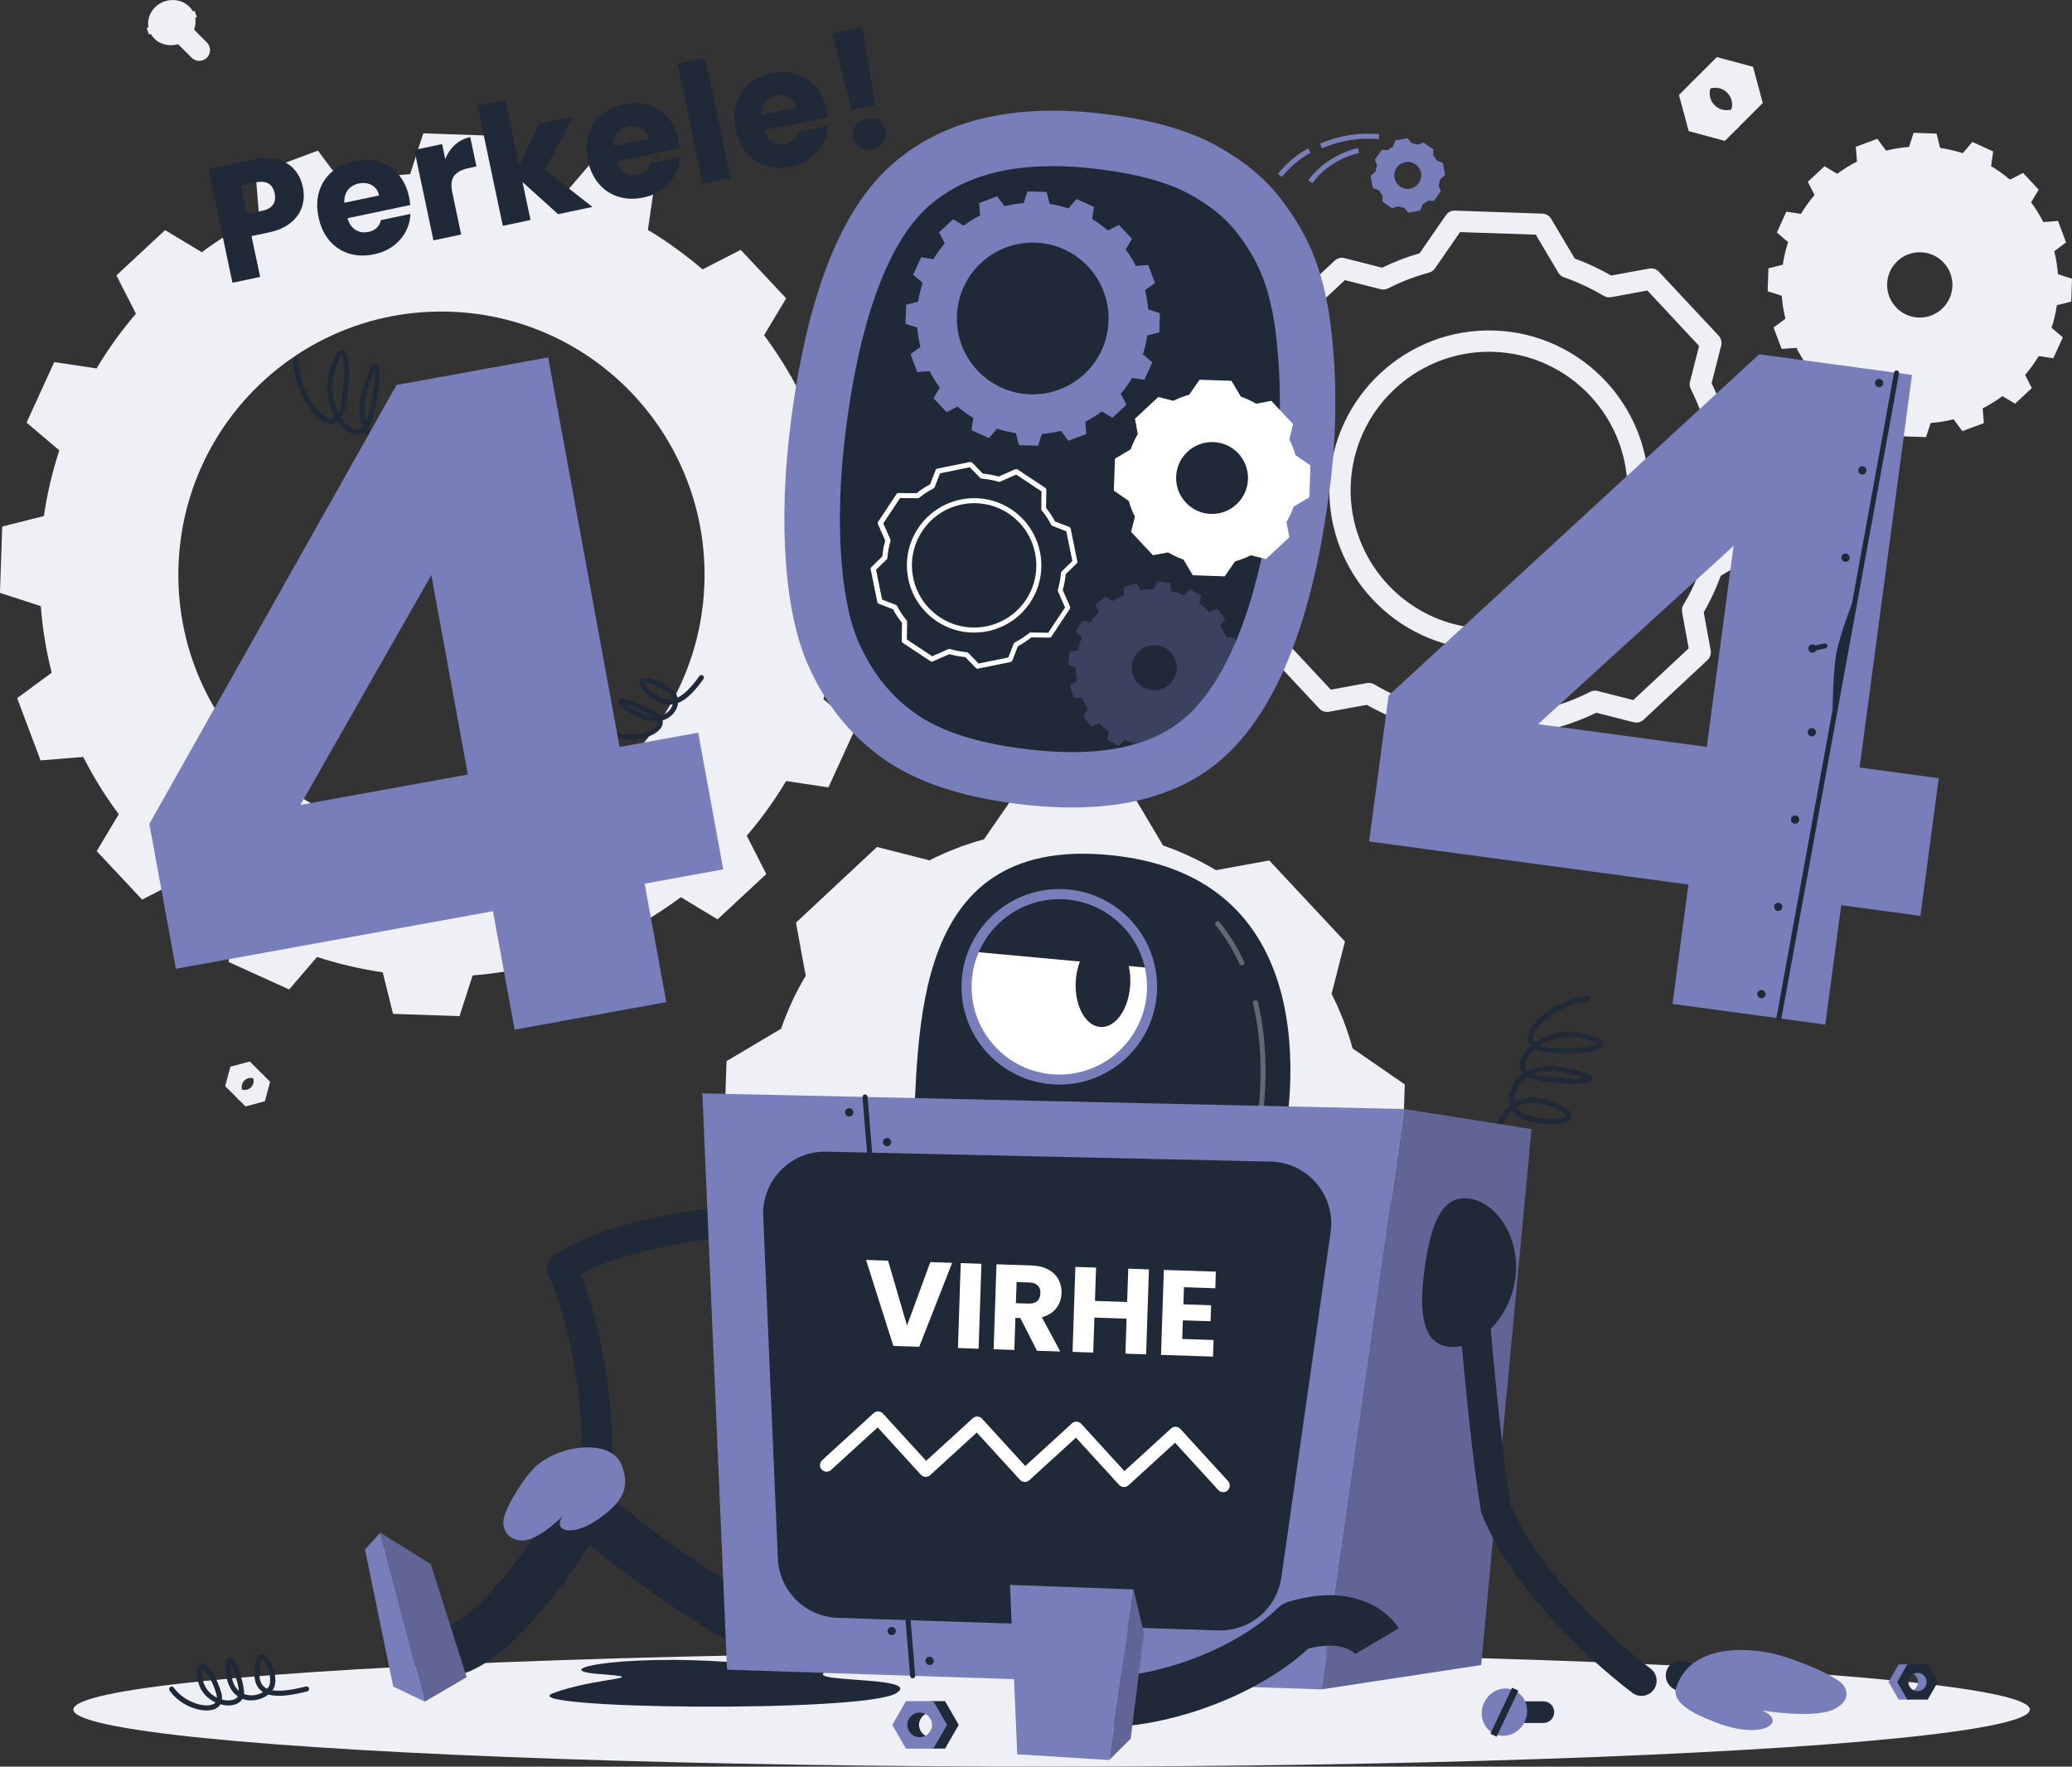 <?xml version="1.0" encoding="UTF-8"?><svg xmlns="http://www.w3.org/2000/svg" viewBox="0 0 410.67 350.15"><rect x="0" y="0" width="410.67" height="350.15" fill="#333333" stroke="none"/><defs><style>.cls-1,.cls-2{fill:#fff;}.cls-2,.cls-3{opacity:.3;}.cls-4{opacity:.2;}.cls-5{fill:#efeff6;}.cls-6{fill:#1f2937;}.cls-7,.cls-3{fill:#787eba;}</style></defs><g id="Background_Complete"><g><path class="cls-5" d="m174.51,123.47l.45-13.14-8.07-2.64c-.33-4.49-1.08-8.92-2.15-13.2l6.84-5.04-4.64-12.34-8.46.68c-2.02-3.99-4.39-7.79-7.04-11.35l4.38-7.31-9.01-9.61-7.56,3.87c-3.41-2.89-7-5.52-10.84-7.83l1.22-8.39-12-5.45-5.5,6.44c-4.19-1.36-8.53-2.38-13.02-3.05l-2.04-8.23-13.18-.45-2.6,8.07c-4.53.37-8.92,1.08-13.2,2.15l-5.08-6.8-12.34,4.61.68,8.46c-3.99,2.05-7.79,4.42-11.35,7.07l-7.28-4.38-9.65,8.97,3.87,7.6c-2.89,3.37-5.52,7-7.8,10.84l-8.39-1.26-5.48,12,6.48,5.5c-1.36,4.19-2.41,8.56-3.05,13.02l-8.26,2.08-.45,13.14,8.1,2.64c.33,4.52,1.08,8.92,2.15,13.19l-6.84,5.04,4.64,12.34,8.46-.68c2.02,3.99,4.39,7.79,7.04,11.35l-4.38,7.31,9.01,9.61,7.56-3.87c3.37,2.89,7,5.52,10.84,7.84l-1.26,8.39,12,5.45,5.53-6.44c4.19,1.36,8.53,2.38,13.02,3.05l2.04,8.23,13.18.45,2.6-8.07c4.52-.37,8.92-1.08,13.19-2.15l5.04,6.8,12.34-4.61-.65-8.46c3.99-2.05,7.75-4.42,11.35-7.08l7.28,4.38,9.65-8.97-3.87-7.6c2.89-3.37,5.52-7,7.8-10.84l8.39,1.26,5.48-12-6.48-5.5c1.36-4.19,2.41-8.53,3.05-13.02l8.23-2.08Zm-88.8,42.57c-28.78-.99-51.31-25.12-50.33-53.9.99-28.81,25.12-51.35,53.9-50.36,28.78.99,51.31,25.12,50.33,53.93-.99,28.78-25.12,51.31-53.9,50.33Z"/><path class="cls-5" d="m399.39,80.01l3.31-3.09-1.32-2.61c1.01-1.18,1.91-2.44,2.69-3.74l2.9.44,1.88-4.14-2.23-1.9c.48-1.46.83-2.97,1.05-4.48l2.85-.71.15-4.54-2.79-.9c-.12-1.54-.36-3.05-.73-4.55l2.35-1.75-1.6-4.25-2.91.23c-.69-1.35-1.5-2.66-2.43-3.92l1.51-2.5-3.1-3.32-2.6,1.33c-1.19-1.01-2.44-1.91-3.74-2.69l.42-2.9-4.13-1.89-1.9,2.23c-1.47-.47-2.98-.82-4.49-1.04l-.71-2.84-4.54-.16-.91,2.8c-1.53.12-3.05.36-4.55.74l-1.74-2.35-4.26,1.59.24,2.92c-1.35.69-2.68,1.5-3.92,2.43l-2.52-1.51-3.31,3.09,1.33,2.62c-1.02,1.18-1.91,2.44-2.69,3.74l-2.9-.44-1.88,4.14,2.23,1.9c-.48,1.46-.83,2.97-1.05,4.48l-2.85.71-.15,4.54,2.79.9c.12,1.53.36,3.05.73,4.55l-2.35,1.74,1.6,4.25,2.92-.22c.69,1.35,1.5,2.66,2.43,3.92l-1.51,2.5,3.1,3.32,2.6-1.33c1.19,1.01,2.44,1.91,3.74,2.69l-.43,2.89,4.13,1.89,1.9-2.22c1.47.47,2.97.81,4.49,1.04l.71,2.84,4.54.16.91-2.8c1.53-.12,3.05-.36,4.55-.74l1.74,2.35,4.26-1.59-.24-2.92c1.35-.69,2.67-1.49,3.92-2.43l2.51,1.5Zm-23.62-19.13c-2.44-2.61-2.3-6.71.31-9.14,2.61-2.44,6.71-2.3,9.15.31,2.44,2.61,2.3,6.71-.32,9.15-2.61,2.44-6.71,2.3-9.14-.31Z"/><path class="cls-5" d="m278.42,214.93l-10.34-7.14s0-.02,0-.02c-1.02-3.76-2.43-7.37-4.16-10.77l2.65-10.4-15-16.06-10.56,1.93c-3.27-1.95-6.78-3.61-10.45-4.88,0,0-.02,0-.03,0l-6.42-10.81-21.96-.75-7.14,10.34s-.03,0-.04,0c-3.75,1.02-7.37,2.43-10.76,4.15l-10.39-2.65-16.06,15,1.93,10.54s0,0,0,0c-1.99,3.31-3.61,6.82-4.88,10.49l-10.81,6.42-.75,21.97,10.35,7.15c1.02,3.78,2.39,7.39,4.15,10.82t0,0l-2.64,10.37,15,16.06,10.49-1.92c3.31,1.96,6.83,3.61,10.55,4.89,0,0,0,0,0,0l6.41,10.79,21.96.75,7.14-10.33c3.8-1.02,7.42-2.43,10.85-4.16,0,0,0,0,0,0l10.35,2.64,16.06-15-1.93-10.54c1.99-3.31,3.61-6.82,4.88-10.5,0,0,0,0,0,0l10.81-6.42.75-21.97Zm-68.45,33.39c-13.65-.47-24.32-11.93-23.85-25.55.47-13.65,11.89-24.32,25.55-23.85,13.65.47,24.32,11.89,23.85,25.55-.47,13.61-11.89,24.32-25.55,23.85Z"/><path class="cls-5" d="m301.98,152.55s-.05,0-.07,0l-17.32-.59c-.72-.02-1.38-.41-1.74-1.03l-4.66-7.85c-2.48-.9-4.92-2.03-7.28-3.38l-7.51,1.37c-.71.13-1.43-.11-1.92-.64l-11.83-12.66c-.49-.53-.68-1.27-.5-1.96l1.89-7.41c-1.15-2.35-2.11-4.85-2.86-7.47l-7.53-5.2c-.59-.41-.94-1.09-.91-1.81l.59-17.32c.02-.72.41-1.38,1.03-1.74l7.87-4.67c.93-2.55,2.06-4.99,3.37-7.25l-1.38-7.53c-.13-.71.11-1.43.64-1.92l12.67-11.83c.53-.49,1.27-.68,1.96-.5l7.43,1.9c2.41-1.17,4.9-2.13,7.45-2.87l5.2-7.53c.41-.59,1.08-.96,1.81-.91l17.32.59c.72.02,1.38.41,1.74,1.03l4.67,7.87c2.48.91,4.91,2.04,7.23,3.37l7.55-1.38c.71-.13,1.43.11,1.92.64l11.83,12.67c.49.53.68,1.27.5,1.96l-1.9,7.44c1.17,2.41,2.13,4.9,2.87,7.45l7.52,5.2c.59.41.93,1.09.91,1.81l-.59,17.32c-.02.72-.41,1.38-1.03,1.74l-7.87,4.67c-.93,2.55-2.06,4.98-3.37,7.24l1.38,7.54c.13.71-.11,1.43-.64,1.92l-12.66,11.82c-.53.49-1.26.68-1.96.5l-7.4-1.89c-2.44,1.18-4.95,2.14-7.49,2.87l-5.19,7.52c-.4.57-1.04.91-1.74.91Zm-16.09-4.78l15.01.51,4.97-7.2c.28-.41.71-.71,1.19-.84,2.76-.74,5.51-1.79,8.15-3.13,0,0,0,0,.01,0,.44-.22.96-.28,1.46-.15l7.04,1.79,10.98-10.25-1.31-7.17c-.09-.51,0-1.03.27-1.47,1.45-2.4,2.68-5.04,3.65-7.83.16-.5.5-.91.94-1.17l7.52-4.47.51-15.01-7.2-4.97c-.38-.26-.66-.64-.8-1.07-.02-.05-.03-.11-.05-.17-.75-2.76-1.8-5.47-3.11-8.05-.23-.46-.29-.98-.16-1.48l1.8-7.08-10.25-10.98-7.19,1.32c-.5.09-1.02,0-1.46-.26-2.5-1.49-5.14-2.72-7.85-3.67-.15-.05-.31-.12-.44-.21-.29-.18-.53-.43-.71-.72l-4.47-7.53-15.01-.51-4.97,7.2c-.3.43-.74.73-1.24.85-2.78.76-5.48,1.8-8.05,3.11-.46.23-.98.29-1.48.16l-7.08-1.8-10.98,10.25,1.31,7.17c.08.45.02.92-.19,1.32-.03.06-.06.11-.1.17-1.45,2.41-2.68,5.06-3.65,7.86-.16.47-.49.87-.92,1.12l-7.53,4.47-.51,15.01,7.21,4.98c.41.28.71.7.84,1.19.78,2.88,1.82,5.61,3.11,8.12.07.14.13.3.17.45.08.34.08.69,0,1.03l-1.8,7.05,10.25,10.98,7.14-1.31c.5-.09,1.02,0,1.45.26,2.55,1.5,5.2,2.74,7.89,3.67.49.15.91.48,1.17.93l4.46,7.52Zm24.78-94.81h0,0Zm-15.51,75.85c-.37,0-.74,0-1.11-.02-17.45-.6-31.15-15.28-30.56-32.72.6-17.45,15.3-31.15,32.72-30.56,17.45.6,31.15,15.28,30.56,32.72-.29,8.44-3.85,16.27-10.03,22.04-5.91,5.53-13.54,8.53-21.59,8.53Zm-.04-59.09c-14.7,0-26.9,11.7-27.41,26.5-.52,15.12,11.36,27.84,26.48,28.36,7.33.25,14.31-2.37,19.67-7.38,5.35-5,8.44-11.79,8.69-19.1.52-15.12-11.36-27.84-26.48-28.36-.32-.01-.64-.02-.95-.02Z"/><g><polygon class="cls-5" points="341.87 27.92 334.7 25.99 332.77 18.82 335.58 16.01 338.54 22.14 344.68 25.11 341.87 27.92"/><path class="cls-5" d="m342.32,23.11c1.31-1.31,1.31-3.44,0-4.74-1.31-1.31-3.43-1.3-4.73,0l3.57-5.35,4.79,2.42,1.05,5.03-4.67,2.64Z"/><path class="cls-5" d="m335.02,16.57l5.26-5.26,7.17,1.93,1.93,7.17-5.26,5.26-7.17-1.93-1.93-7.17Zm9.55,4.3c1.31-1.31,1.31-3.44,0-4.74-1.31-1.31-3.43-1.3-4.73,0-1.31,1.31-1.31,3.42,0,4.72,1.31,1.31,3.43,1.32,4.73,0Z"/></g><g><polygon class="cls-5" points="48.65 219.3 52.5 218.27 53.54 214.42 52.03 212.91 50.44 216.2 47.15 217.79 48.65 219.3"/><path class="cls-5" d="m48.42,216.72c-.7-.7-.7-1.84,0-2.55s1.84-.7,2.54,0l-1.91-2.87-2.57,1.3-.56,2.7,2.5,1.42Z"/><path class="cls-5" d="m52.33,213.21l-2.82-2.82-3.85,1.03-1.03,3.85,2.82,2.82,3.85-1.03,1.03-3.85Zm-5.12,2.31c-.7-.7-.7-1.84,0-2.55s1.84-.7,2.54,0,.7,1.83,0,2.54-1.84.71-2.54,0Z"/></g><g><path class="cls-5" d="m34.8,8.25l3.19,3.19c.83.83,2.19.83,3.02,0h0c.83-.83.83-2.19,0-3.02l-3.19-3.19c-.83-.83-2.19-.83-3.02,0h0c-.83.83-.83,2.19,0,3.02Z"/><path class="cls-5" d="m32.55.3c2.46-.88,5.13.27,5.96,2.58.83,2.31-.49,4.9-2.95,5.79-2.46.88-5.13-.27-5.96-2.58-.83-2.31.49-4.9,2.95-5.79Z"/><rect class="cls-5" x="33.36" y="-.57" width="1.37" height="10.1" transform="translate(41.34 38.04) rotate(-109.76)"/></g></g></g><g id="Shadow"><ellipse id="_Path_" class="cls-5" cx="208.43" cy="338.83" rx="193.89" ry="11.32"/></g><g id="Oops_"><g><path class="cls-6" d="m59.89,40.9c-.37,1.21-1.11,2.28-2.21,3.2-1.1.93-2.57,1.58-4.42,1.97l-3.41.72,1.71,8.09-5.49,1.16-4.76-22.55,8.9-1.88c1.8-.38,3.38-.39,4.76-.03,1.37.36,2.48,1.02,3.34,1.98.85.96,1.43,2.15,1.72,3.56.28,1.31.23,2.56-.14,3.77Zm-5.78-.34c.41-.6.52-1.35.33-2.25-.19-.9-.59-1.54-1.21-1.92-.62-.38-1.45-.47-2.5-.25l-2.99.63,1.19,5.65,2.99-.63c1.05-.22,1.78-.63,2.19-1.23Z"/><path class="cls-6" d="m81.31,40.63l-12.43,2.62c.32,1.1.86,1.87,1.61,2.33.76.46,1.59.58,2.52.39,1.37-.29,2.2-1.07,2.49-2.34l5.85-1.23c-.05,1.24-.37,2.42-.95,3.52-.58,1.11-1.41,2.05-2.47,2.84-1.06.78-2.33,1.33-3.78,1.64-1.76.37-3.4.33-4.93-.14-1.53-.46-2.83-1.3-3.89-2.53-1.06-1.23-1.79-2.78-2.19-4.64-.39-1.86-.36-3.57.11-5.12.47-1.55,1.31-2.85,2.52-3.89,1.21-1.04,2.71-1.75,4.48-2.12,1.73-.37,3.35-.33,4.86.12,1.5.44,2.78,1.26,3.82,2.45,1.04,1.19,1.76,2.68,2.14,4.48.11.51.19,1.06.24,1.63Zm-6.17-1.89c-.2-.94-.68-1.62-1.44-2.04-.76-.42-1.62-.53-2.59-.33-.92.19-1.64.62-2.16,1.29-.52.67-.75,1.51-.69,2.53l6.87-1.45Z"/><path class="cls-6" d="m90.17,28.71c.84-.77,1.85-1.28,3.03-1.53l1.23,5.81-1.51.32c-1.37.29-2.34.8-2.9,1.53-.56.73-.69,1.84-.37,3.32l1.75,8.32-5.49,1.16-3.78-17.92,5.49-1.16.63,2.99c.43-1.12,1.07-2.07,1.92-2.84Z"/><path class="cls-6" d="m110.61,42.44l-7.05-6.36,1.59,7.52-5.49,1.16-5.01-23.77,5.49-1.16,2.77,13.14,3.89-8.44,6.78-1.43-5.56,10.57,9.4,7.34-6.81,1.44Z"/><path class="cls-6" d="m134.7,29.37l-12.43,2.62c.32,1.1.86,1.87,1.61,2.33.76.46,1.59.59,2.52.39,1.37-.29,2.2-1.07,2.49-2.34l5.85-1.23c-.05,1.24-.37,2.42-.95,3.52-.58,1.11-1.41,2.05-2.47,2.84-1.06.79-2.33,1.33-3.78,1.64-1.76.37-3.4.33-4.93-.14-1.53-.46-2.83-1.3-3.89-2.54-1.06-1.23-1.79-2.78-2.19-4.64-.39-1.86-.36-3.57.11-5.12.47-1.55,1.31-2.85,2.52-3.89,1.21-1.04,2.71-1.75,4.48-2.12,1.73-.37,3.35-.33,4.86.12,1.5.44,2.78,1.26,3.82,2.45,1.04,1.19,1.76,2.68,2.14,4.48.11.51.19,1.06.24,1.63Zm-6.17-1.89c-.2-.94-.68-1.62-1.44-2.04-.76-.42-1.62-.53-2.59-.33-.92.19-1.64.62-2.16,1.29-.52.67-.75,1.51-.69,2.53l6.87-1.45Z"/><path class="cls-6" d="m139.77,11.46l5.01,23.77-5.49,1.16-5.01-23.77,5.49-1.16Z"/><path class="cls-6" d="m163.96,23.2l-12.43,2.62c.32,1.1.86,1.87,1.61,2.33.76.46,1.59.58,2.52.39,1.37-.29,2.2-1.07,2.49-2.34l5.85-1.23c-.05,1.24-.37,2.42-.95,3.52-.58,1.11-1.41,2.05-2.47,2.84-1.07.78-2.33,1.33-3.78,1.64-1.76.37-3.4.33-4.93-.14-1.53-.46-2.83-1.3-3.89-2.53-1.06-1.23-1.79-2.78-2.19-4.64-.39-1.86-.36-3.57.11-5.12.47-1.55,1.31-2.85,2.52-3.89,1.21-1.04,2.71-1.75,4.48-2.12,1.73-.37,3.35-.33,4.86.12,1.5.44,2.78,1.26,3.82,2.45,1.04,1.19,1.76,2.68,2.14,4.48.11.51.19,1.06.24,1.63Zm-6.17-1.89c-.2-.94-.68-1.62-1.44-2.04-.76-.42-1.62-.53-2.59-.33-.92.19-1.64.62-2.16,1.29-.52.67-.75,1.51-.69,2.53l6.87-1.45Z"/><path class="cls-6" d="m170.86,5.34l2.6,15.52-4.66.98-3.89-15.25,5.94-1.25Zm-.45,23.87c-.73-.44-1.18-1.08-1.36-1.91-.18-.86-.03-1.64.46-2.34.49-.71,1.21-1.16,2.18-1.37.94-.2,1.78-.07,2.51.38.73.45,1.19,1.1,1.37,1.96.18.83.02,1.6-.47,2.3-.49.7-1.21,1.14-2.15,1.34-.96.2-1.81.08-2.54-.35Z"/></g></g><g id="_404"><g><g><path class="cls-6" d="m87.11,94.17c-.06,0-.12-.01-.18-.03-4.5-1.74-7.19-3.45-8.59-5.49-1.02.2-2.15.07-3.23-.44-1.05-.5-2.06-1.37-2.78-2.62-.68.52-1.51.66-2.43.38-1.02-.32-2.07-1.17-2.95-2.41-.56.4-1.13.46-1.55.43-2.97-.24-7-6.16-7.29-12.47-.01-.28.2-.51.48-.52.27-.02.51.2.52.48.27,5.99,4.11,11.33,6.37,11.51.37.04.67-.08.93-.28-1.36-2.38-2.06-5.78-1.02-9.41.86-3,1.62-4.18,2.53-3.96,1.72.43,1.5,6.97.58,11.29-.21.98-.51,1.68-.85,2.18.79,1.17,1.72,1.95,2.54,2.21.73.23,1.27.04,1.67-.35-.79-1.94-.95-4.57.12-7.94,1.4-4.43,1.97-4.55,2.31-4.62.24-.05.48.03.64.22.92,1.04-.18,7.92-1.34,11.32-.15.44-.34.83-.56,1.16.62,1.22,1.54,2.05,2.49,2.5.77.37,1.56.5,2.27.43-.09-.19-.17-.38-.24-.58-.79-2.15-.41-4.63,1.18-7.58,1.06-1.96,1.92-2.87,2.71-2.87h0c.24,0,.67.09.99.66.87,1.61.24,6.92-1.48,9.55-.41.62-.97,1.09-1.62,1.4,1.34,1.76,3.88,3.31,7.95,4.89.26.1.39.39.29.65-.08.2-.27.32-.47.32Zm-5.65-16.47s-.57,0-1.83,2.35c-1.45,2.68-1.81,4.89-1.13,6.76.08.23.18.45.3.67.53-.23.99-.6,1.32-1.1,1.4-2.14,2.07-6.54,1.55-8.26-.11-.35-.22-.41-.22-.41Zm-7.17-4.21c-.26.49-.69,1.48-1.34,3.53-.86,2.71-.86,4.88-.38,6.55.03-.08.06-.17.09-.25,1.18-3.44,1.75-8.17,1.63-9.83Zm-6.59-3.15c-.17.16-.65.79-1.35,3.22-.92,3.21-.35,6.14.73,8.25.21-.43.35-.93.45-1.4,1.04-4.91.74-9.35.17-10.06Z"/><path class="cls-6" d="m125.13,146.59c-1.52,0-3.13-.35-4.56-1.19-.24-.14-.32-.45-.18-.68.14-.24.45-.32.68-.18,3.57,2.09,8.18.63,9.13-.89.11-.18.21-.41.15-.67-1.41.15-3.15-.22-5.13-1.47-2.54-1.59-2.74-2.06-2.73-2.44,0-.22.14-.42.34-.52,1-.5,5.51,1.57,7.39,2.81.25.16.45.34.62.52.83-.2,1.48-.63,1.9-1.15.29-.35.49-.74.59-1.12-.07,0-.13.02-.2.02-1.6.16-3.2-.53-4.91-2.1-1.17-1.09-1.63-1.83-1.48-2.43.05-.19.21-.53.72-.65,1.38-.34,4.8,1.11,6.19,2.64.31.34.53.75.64,1.18,1.3-.61,2.69-1.99,4.32-4.27.16-.22.47-.28.7-.12.22.16.28.47.12.7-1.89,2.64-3.46,4.14-5.05,4.75-.06.7-.35,1.42-.87,2.04-.51.61-1.25,1.13-2.18,1.41.1.45,0,.93-.28,1.39-.84,1.36-3.26,2.42-5.92,2.42Zm-.89-6.94c.34.25.82.58,1.51,1.01,1.36.85,2.57,1.24,3.6,1.32-1.66-1.03-3.82-1.94-5.11-2.33Zm3.49-4.25c.06.16.28.57,1.17,1.39,1.49,1.37,2.84,1.99,4.13,1.84.11-.01.21-.03.32-.05-.07-.3-.22-.58-.43-.83-1.41-1.54-4.5-2.52-5.18-2.36Z"/><path class="cls-7" d="m138.38,145.22l-15.58,2.83-14.15-77.21-30.06,5.46-48.99,87,5.26,28.71,62.84-11.41,4.3,23.48,30.06-5.46-4.3-23.48,15.58-2.83-4.96-27.08Zm-78.85,14.32l25.96-45.57,7.24,39.54-33.2,6.03Z"/></g><g><path class="cls-7" d="m263.86,65.58c-.58-5.33-1.65-10.07-3.2-14.22-1.55-4.14-3.88-8.21-6.99-12.19-3.11-3.98-7.35-7.44-12.7-10.37-5.36-2.93-12.43-4.97-21.22-6.11-18.29-2.38-32.55.86-42.78,9.74-10.23,8.88-16.96,25.88-20.2,51.01-1.32,10.22-1.64,19.67-.98,28.34.66,8.68,2.26,15.65,4.78,20.93,3.45,7.42,8.33,13.34,14.65,17.77,6.31,4.43,14.96,7.36,25.95,8.79,19.6,2.55,34.12-1.21,43.57-11.29,9.45-10.08,15.72-27.11,18.81-51.1,1.38-10.7,1.48-21.14.32-31.32Z"/><path class="cls-6" d="m210.2,149.02c-2.4-.08-4.96-.3-7.61-.64-9.15-1.19-16.24-3.51-21.05-6.89-4.75-3.33-8.35-7.72-10.99-13.41l-.05-.1c-1.92-4.02-3.18-9.75-3.73-17.03-.61-7.89-.3-16.67.92-26.1,3.57-27.72,10.94-39.29,16.5-44.11,6.48-5.62,15.22-8.16,26.73-7.77,2.36.08,4.86.29,7.42.63,7.39.96,13.23,2.6,17.37,4.86,4.01,2.19,7.14,4.71,9.31,7.49,2.4,3.08,4.2,6.19,5.35,9.27,1.22,3.27,2.09,7.16,2.57,11.56,1.07,9.31.96,18.95-.29,28.72-2.77,21.54-8.13,36.67-15.92,44.98-5.78,6.17-14.45,8.96-26.51,8.55,0,0,0,0,0,0Z"/><path class="cls-7" d="m229.77,65.88l.13-3.79-2.33-.76c-.1-1.29-.31-2.57-.62-3.8l1.97-1.45-1.34-3.56-2.44.2c-.58-1.15-1.26-2.24-2.03-3.27l1.26-2.11-2.6-2.77-2.18,1.12c-.98-.83-2.02-1.59-3.12-2.26l.35-2.42-3.46-1.57-1.58,1.86c-1.21-.39-2.46-.68-3.75-.88l-.59-2.37-3.8-.13-.75,2.33c-1.3.11-2.57.31-3.8.62l-1.46-1.96-3.56,1.33.2,2.44c-1.15.59-2.24,1.27-3.27,2.04l-2.1-1.26-2.78,2.59,1.12,2.19c-.83.97-1.59,2.02-2.25,3.12l-2.42-.36-1.58,3.46,1.87,1.58c-.39,1.21-.7,2.47-.88,3.75l-2.38.6-.13,3.79,2.34.76c.1,1.3.31,2.57.62,3.8l-1.97,1.45,1.34,3.56,2.44-.2c.58,1.15,1.26,2.24,2.03,3.27l-1.26,2.11,2.6,2.77,2.18-1.12c.97.83,2.02,1.59,3.12,2.26l-.36,2.42,3.46,1.57,1.59-1.86c1.21.39,2.46.68,3.75.88l.59,2.37,3.8.13.75-2.33c1.3-.11,2.57-.31,3.8-.62l1.45,1.96,3.56-1.33-.19-2.44c1.15-.59,2.24-1.27,3.27-2.04l2.1,1.26,2.78-2.59-1.12-2.19c.83-.97,1.59-2.02,2.25-3.12l2.42.36,1.58-3.46-1.87-1.58c.39-1.21.69-2.46.88-3.75l2.37-.6Zm-25.6,12.27c-8.3-.28-14.79-7.24-14.51-15.54.28-8.31,7.24-14.8,15.54-14.52,8.3.28,14.79,7.24,14.51,15.55-.28,8.3-7.24,14.79-15.54,14.51Z"/><path class="cls-3" d="m245.56,135.46l.27-2.55-1.53-.63c0-.88-.08-1.75-.23-2.59l1.4-.89-.71-2.47h-1.66c-.34-.79-.73-1.57-1.2-2.3l.95-1.36-1.61-2-1.53.64c-.61-.61-1.27-1.17-1.99-1.67l.37-1.63-2.25-1.24-1.18,1.19c-.81-.34-1.64-.59-2.48-.79l-.28-1.64-2.55-.29-.63,1.53c-.88,0-1.74.09-2.59.24l-.89-1.41-2.47.72v1.66c-.78.34-1.56.73-2.3,1.2l-1.36-.96-2,1.61.64,1.53c-.59.61-1.17,1.27-1.67,1.99l-1.61-.36-1.24,2.25,1.18,1.16c-.33.82-.59,1.64-.79,2.49l-1.64.27-.27,2.55,1.53.64c0,.87.08,1.73.23,2.58l-1.41.89.72,2.47h1.66c.34.79.73,1.57,1.2,2.3l-.96,1.36,1.6,2.01,1.54-.65c.61.61,1.27,1.17,1.99,1.67l-.37,1.63,2.25,1.24,1.18-1.18c.81.33,1.64.58,2.48.78l.28,1.64,2.55.29.63-1.54c.87,0,1.74-.09,2.59-.24l.89,1.41,2.46-.72v-1.66c.79-.34,1.57-.73,2.31-1.2l1.35.96,2.01-1.6-.65-1.53c.61-.61,1.17-1.27,1.68-1.99l1.61.36,1.24-2.25-1.18-1.16c.33-.82.58-1.64.78-2.48l1.65-.28Zm-12.87-.99c-1.19,2.16-3.9,2.96-6.06,1.77-2.16-1.19-2.94-3.9-1.76-6.06,1.19-2.16,3.89-2.94,6.05-1.76,2.16,1.19,2.96,3.89,1.77,6.05Z"/><path class="cls-1" d="m259.72,92.24l-2.98-2.06s0,0,0,0c-.29-1.08-.7-2.13-1.2-3.1l.76-3-4.32-4.63-3.04.56c-.94-.56-1.95-1.04-3.01-1.41,0,0,0,0,0,0l-1.85-3.12-6.33-.22-2.06,2.98s0,0-.01,0c-1.08.29-2.12.7-3.1,1.2l-3-.76-4.63,4.32.56,3.04s0,0,0,0c-.57.95-1.04,1.97-1.41,3.02l-3.12,1.85-.22,6.33,2.98,2.06c.29,1.09.69,2.13,1.2,3.12t0,0l-.76,2.99,4.32,4.63,3.02-.55c.95.56,1.97,1.04,3.04,1.41,0,0,0,0,0,0l1.85,3.11,6.33.22,2.06-2.98c1.09-.29,2.14-.7,3.13-1.2,0,0,0,0,0,0l2.98.76,4.63-4.32-.56-3.04c.57-.95,1.04-1.97,1.41-3.03,0,0,0,0,0,0l3.12-1.85.22-6.33Zm-19.73,9.62c-3.94-.13-7.01-3.44-6.88-7.36.13-3.94,3.43-7.01,7.36-6.88,3.94.13,7.01,3.43,6.88,7.36-.13,3.92-3.43,7.01-7.36,6.88Z"/><path class="cls-7" d="m281.48,41.72l.52-1.26s0,0,0,0c.37-.19.73-.43,1.05-.68l1.16.04,1.36-1.95-.44-1.07c.13-.39.23-.8.28-1.22,0,0,0,0,0,0l1-.92-.42-2.34-1.26-.52s0,0,0,0c-.19-.37-.42-.72-.68-1.04l.04-1.16-1.95-1.36-1.07.44s0,0,0,0c-.4-.14-.8-.23-1.22-.28l-.92-1-2.34.42-.52,1.26c-.38.19-.73.42-1.05.68t0,0l-1.16-.04-1.36,1.95.44,1.07c-.13.39-.23.8-.28,1.23,0,0,0,0,0,0l-1,.92.42,2.34,1.26.52c.19.38.43.73.69,1.05,0,0,0,0,0,0l-.04,1.15,1.95,1.36,1.07-.44c.4.14.8.23,1.22.28,0,0,0,0,0,0l.93,1,2.34-.42Zm-5.09-6.49c-.26-1.46.71-2.84,2.16-3.1,1.46-.26,2.84.71,3.1,2.16s-.71,2.84-2.16,3.1c-1.45.26-2.84-.71-3.1-2.16Z"/><path class="cls-7" d="m254.04,35.08l-.76-.64c1.33-1.57,3.21-3.56,6.01-5.03l.46.89c-2.98,1.56-4.89,3.82-5.71,4.79Z"/><path class="cls-7" d="m262.02,29.39l-.39-.92c3.78-1.62,7.73-2.25,11.74-1.88l-.09,1c-3.84-.37-7.62.25-11.25,1.8Z"/><path class="cls-7" d="m260.14,36.31l-.83-.56c2.05-3.02,6.11-5.64,9.87-6.39l.19.98c-3.52.7-7.32,3.15-9.24,5.97Z"/><path class="cls-1" d="m193.78,132.55c-.13,0-.26-.05-.36-.15l-2.1-2.16c-1.07-.1-2.12-.3-3.15-.59l-3.27,1.44c-.16.07-.34.05-.48-.04l-5.48-3.63c-.14-.09-.23-.25-.22-.42l.05-3.56c-.67-.83-1.26-1.73-1.77-2.68l-2.81-1.09c-.16-.06-.28-.2-.31-.37l-1.31-6.44c-.03-.17.02-.34.14-.46l2.16-2.1c.1-1.06.3-2.12.58-3.15l-1.44-3.26c-.07-.16-.05-.34.04-.48l3.63-5.48c.09-.14.23-.23.42-.22l3.56.05c.84-.67,1.74-1.26,2.68-1.76l1.09-2.81c.06-.16.2-.28.37-.31l6.44-1.31c.17-.03.34.02.46.14l2.09,2.16c1.06.1,2.12.3,3.15.58l3.26-1.44c.16-.07.34-.05.48.04l5.48,3.63c.14.09.23.25.22.42l-.05,3.57c.67.83,1.26,1.73,1.76,2.67l2.81,1.09c.16.06.28.2.31.37l1.31,6.44c.03.17-.02.34-.14.46l-2.16,2.1c-.1,1.05-.3,2.11-.59,3.14l1.44,3.27c.07.16.05.34-.04.48l-3.63,5.47c-.09.14-.24.21-.42.22l-3.56-.05c-.83.66-1.73,1.25-2.68,1.76l-1.09,2.81c-.06.16-.2.28-.37.31l-6.44,1.31s-.07,0-.1,0Zm-5.64-3.93s.09,0,.14.02c1.07.31,2.18.52,3.31.62.12,0,.23.06.32.15l2.04,2.1,5.9-1.2,1.06-2.73c.04-.11.13-.21.24-.26,1-.52,1.95-1.14,2.82-1.85.09-.07.19-.12.32-.11l3.47.05,3.33-5.02-1.4-3.18c-.05-.11-.05-.23-.02-.34.32-1.09.52-2.21.62-3.31,0-.12.06-.23.15-.32l2.1-2.04-1.2-5.9-2.73-1.06c-.12-.04-.21-.13-.27-.24-.52-1-1.14-1.94-1.85-2.81-.08-.09-.12-.21-.11-.33l.05-3.47-5.02-3.33-3.18,1.4c-.11.05-.23.05-.34.02-1.08-.32-2.2-.52-3.32-.62-.12,0-.23-.06-.32-.15l-2.03-2.1-5.9,1.2-1.06,2.73c-.04.11-.13.21-.24.26-1,.52-1.94,1.14-2.82,1.85-.09.07-.21.13-.33.11l-3.47-.05-3.33,5.02,1.4,3.18c.06.14.06.29-.01.43-.28,1-.49,2.11-.58,3.23,0,.12-.06.23-.15.32l-2.1,2.04,1.2,5.9,2.73,1.06c.12.05.22.14.27.26.52.99,1.14,1.93,1.84,2.79.08.09.12.21.12.33l-.05,3.47,5.02,3.33,3.18-1.4c.06-.03.13-.04.2-.04Zm4.92-3.24c-2.53,0-5.08-.72-7.34-2.21-2.97-1.97-4.99-4.97-5.7-8.46-.71-3.49-.02-7.04,1.95-10.01h0c4.07-6.12,12.35-7.81,18.47-3.75,6.12,4.06,7.8,12.35,3.74,18.47-2.56,3.86-6.8,5.96-11.12,5.96Zm-10.26-20.13c-1.82,2.74-2.46,6.03-1.8,9.26.66,3.23,2.53,6,5.27,7.82,5.67,3.75,13.33,2.2,17.08-3.46,3.75-5.66,2.2-13.33-3.46-17.09-5.66-3.75-13.33-2.2-17.09,3.47h0Z"/></g><g><path class="cls-7" d="m384.26,154.24l-15.69-2.12,10.38-77.81-30.28-4.09-73.45,67.63-3.86,28.93,63.29,8.54-3.16,23.66,30.28,4.09,3.16-23.66,15.69,2.12,3.64-27.29Zm-79.42-10.72l38.76-35.33-5.32,39.84-33.44-4.51Z"/><path class="cls-6" d="m352.57,202.33s-.06,0-.09,0c-.27-.05-.45-.31-.4-.58l23.33-127.93c.05-.27.31-.44.58-.4.27.05.45.31.4.58l-23.33,127.93c-.04.24-.25.41-.49.41Z"/><g><path class="cls-6" d="m373.26,75.96c-.02.45-.39.81-.85.79s-.81-.39-.79-.85.39-.81.85-.79c.45.02.81.39.79.85Z"/><path class="cls-6" d="m369.93,93.26c-.02.45-.39.81-.85.79s-.81-.39-.79-.85.39-.81.85-.79c.45.02.81.39.79.85Z"/><path class="cls-6" d="m366.6,110.56c-.02.45-.39.81-.85.79s-.81-.39-.79-.85.39-.81.85-.79c.45.02.81.39.79.85Z"/><path class="cls-6" d="m360.05,128.57c-.02.45-.39.81-.85.79s-.81-.39-.79-.85.39-.81.85-.79.81.39.79.85Z"/><path class="cls-6" d="m359.93,145.16c-.02.45-.39.81-.85.79s-.81-.39-.79-.85.39-.81.85-.79.81.39.79.85Z"/><path class="cls-6" d="m356.6,162.47c-.02.45-.39.81-.85.79s-.81-.39-.79-.85c.02-.45.39-.81.85-.79s.81.39.79.85Z"/><path class="cls-6" d="m353.27,179.77c-.02.45-.39.81-.85.79s-.81-.39-.79-.85.39-.81.85-.79.81.39.79.85Z"/><path class="cls-6" d="m349.94,197.07c-.02.45-.39.81-.85.79s-.81-.39-.79-.85.39-.81.85-.79.81.39.79.85Z"/></g><path class="cls-6" d="m359.23,129.05c-.23,0-.44-.16-.49-.4-.06-.27.11-.54.38-.59l2.48-.53c.27-.05.54.11.59.38.06.27-.11.54-.38.59l-2.48.53s-.07.01-.11.01Z"/><g><path class="cls-6" d="m367.52,119.83s-2.24,5.83-2.99,9.36c-.75,3.53-.8,11.42-.8,11.42"/><path class="cls-6" d="m363.73,141.12h0c-.28,0-.5-.23-.5-.5,0-.32.05-7.98.81-11.53.75-3.53,2.92-9.2,3.01-9.44.1-.26.39-.38.65-.29.26.1.39.39.29.65-.02.06-2.23,5.83-2.97,9.29-.73,3.44-.79,11.25-.79,11.32,0,.28-.23.5-.5.5Z"/></g></g></g></g><g id="Character"><g><path class="cls-6" d="m180.89,227.43c1.39-22.4-1.17-63.13,40.94-57.74,45.14,5.78,32.22,58.56,32.22,58.56l-73.17-.82Z"/><g><circle class="cls-1" cx="209.95" cy="195.59" r="18.38"/><path class="cls-6" d="m212.36,177.25c-8.7-1.49-18.01,4.93-18.93,11.43l34.51,3.17c-1.22-7.41-8.67-13.42-15.58-14.6Z"/><path class="cls-6" d="m224.01,195.13c-.25,4.8-2.86,8.57-5.85,8.42s-5.2-4.17-4.95-8.98c.25-4.8,2.86-8.57,5.85-8.42s5.2,4.17,4.95,8.98Z"/><path class="cls-7" d="m209.95,214.97c-10.68,0-19.38-8.69-19.38-19.38s8.69-19.38,19.38-19.38,19.38,8.69,19.38,19.38-8.69,19.38-19.38,19.38Zm0-36.75c-9.58,0-17.38,7.79-17.38,17.38s7.79,17.38,17.38,17.38,17.38-7.79,17.38-17.38-7.79-17.38-17.38-17.38Z"/></g><path class="cls-2" d="m248.92,226.87s-.08,0-.12-.01c-.27-.06-.43-.33-.37-.6.03-.13,3.22-13.69-.09-27.4-.06-.27.1-.54.37-.6.26-.06.54.1.6.37,3.37,13.95.12,27.73.09,27.87-.06.23-.26.38-.49.38Z"/><path class="cls-2" d="m246.13,191.35c-.19,0-.37-.11-.45-.29-1.29-2.81-2.88-5.38-4.74-7.66-.17-.21-.14-.53.07-.7.21-.18.53-.14.7.07,1.91,2.34,3.56,4.99,4.88,7.87.12.25,0,.55-.25.66-.07.03-.14.05-.21.05Z"/><path class="cls-6" d="m87.17,332.51c-.12,0-.25,0-.37,0-2.76-.08-4.94-2.38-4.86-5.14.08-2.76,2.35-4.89,5.14-4.86.03,0,.06,0,.1,0,2.89,0,9.84-3.51,24.38-26.43.78-1.23,2.06-2.06,3.5-2.27,1.44-.21,2.91.22,4,1.18,17.94,15.64,36.95,25.38,37.14,25.48,2.46,1.25,3.44,4.26,2.19,6.72-1.25,2.46-4.26,3.45-6.72,2.2-.76-.38-17.37-8.88-34.8-23.15-12.19,18.32-21.23,26.27-29.7,26.27Z"/><path class="cls-6" d="m118.1,294.09c-.14,0-.28,0-.43-.03-1.64-.23-2.78-1.75-2.55-3.39.71-4.98-.17-23.63-6.47-38.13-.57-1.32-.13-2.86,1.06-3.68,13.7-9.33,42.88-10.45,44.11-10.49,1.65-.04,3.04,1.24,3.1,2.89.06,1.66-1.24,3.04-2.89,3.1-.27,0-25.78.99-38.89,8.2,5.58,14.44,6.85,32.44,5.92,38.95-.21,1.5-1.5,2.58-2.97,2.58Z"/><path class="cls-7" d="m123.14,290.21c-2-4.71-10.99-4.17-16.27-.14-2.82,2.16-6.64,8.64-7.04,10.99-.4,2.35,1.23,4.48,4.02,4.24,3.45-.3,8.18-5.31,8.18-5.31-3.15,3.09.91,5.27,6.98.8,3.36-2.48,6.36-5.31,4.13-10.58Z"/><path class="cls-6" d="m295.14,228.75s-.09,0-.14-.02c-.27-.08-.42-.35-.34-.62,1.33-4.64,2.79-7.47,4.7-9.05-.29-1-.26-2.14.15-3.26.4-1.09,1.18-2.17,2.36-3-.58-.63-.79-1.45-.59-2.38.23-1.04.98-2.17,2.14-3.16-.45-.52-.56-1.09-.57-1.51-.03-2.98,5.51-7.53,11.76-8.38.27-.05.53.15.56.43.04.27-.15.53-.43.56-5.94.81-10.92,5.11-10.9,7.38,0,.37.14.66.36.9,2.25-1.57,5.57-2.58,9.28-1.86,3.07.59,4.32,1.24,4.17,2.17-.27,1.75-6.81,2.12-11.19,1.59-.99-.12-1.72-.35-2.25-.65-1.09.89-1.79,1.89-1.97,2.73-.16.75.08,1.27.5,1.64,1.86-.96,4.47-1.36,7.92-.59,4.54,1,4.71,1.55,4.81,1.88.07.24.01.48-.16.66-.96,1.01-7.91.53-11.4-.32-.45-.11-.86-.26-1.2-.45-1.16.73-1.9,1.71-2.27,2.71-.29.8-.36,1.59-.23,2.3.18-.11.36-.21.55-.29,2.07-.98,4.57-.82,7.65.5,2.04.88,3.03,1.65,3.1,2.44.02.23-.02.68-.57,1.04-1.52,1.01-6.87.86-9.65-.62-.66-.35-1.17-.87-1.54-1.49-1.63,1.49-2.95,4.17-4.16,8.36-.06.22-.26.36-.48.36Zm5.43-9.33c.28.51.69.93,1.22,1.22,2.26,1.2,6.7,1.48,8.36.8.34-.14.39-.25.39-.25,0,0-.05-.56-2.5-1.61-2.8-1.2-5.04-1.37-6.83-.52-.22.1-.43.22-.64.36Zm3.33-6.57c.09.03.17.05.26.07,3.53.86,8.3,1.01,9.93.74-.51-.21-1.54-.56-3.64-1.02-2.77-.61-4.94-.42-6.56.2Zm1.26-5.62c.45.17.96.27,1.44.32,4.98.59,9.38-.11,10.04-.73-.17-.15-.84-.58-3.33-1.06-3.28-.62-6.15.2-8.15,1.46Z"/><path class="cls-6" d="m164.96,330.84c.66-.21.44-.85-.3-.85h-13.54c-25.78-2.73-43.79.93-32.44,1.79,11.35.86-.8.68-9.09,3.82-8.29,3.14,61.65,3.93,68.02,0,5.87-3.62-21.78-1.83-12.65-4.76Z"/><polygon class="cls-7" points="261.9 334.83 144.1 330.93 139.21 216.7 278.32 219.81 261.9 334.83"/><path class="cls-6" d="m180.89,332.64c-.26,0-.48-.2-.5-.46l-9.44-114.72c-.02-.28.18-.52.46-.54.28-.02.52.18.54.46l9.44,114.72c.02.28-.18.52-.46.54-.01,0-.03,0-.04,0Z"/><g><polygon class="cls-7" points="261.9 334.83 293.56 330.01 303.54 223.8 278.32 219.81 261.9 334.83"/><polygon class="cls-4" points="261.9 334.83 293.56 330.01 303.54 223.8 278.32 219.81 261.9 334.83"/></g><path class="cls-6" d="m154.17,308.91l-2.9-67.86c-.3-7.08,5.44-12.95,12.53-12.79l88.06,1.97c7.35.16,12.91,6.72,11.87,14l-9.76,68.39c-.88,6.2-6.29,10.74-12.55,10.53l-75.39-2.5c-6.41-.21-11.58-5.33-11.85-11.74Z"/><path class="cls-1" d="m242.43,295.75c-.36,0-.71-.14-.97-.43l-8.56-9.37-9.24,8.44c-.54.49-1.37.45-1.85-.08l-8.56-9.37-9.24,8.44c-.54.49-1.37.45-1.85-.08l-8.56-9.37-9.24,8.44c-.26.24-.6.36-.94.34-.35-.02-.68-.17-.91-.43l-8.56-9.37-9.24,8.44c-.53.49-1.37.45-1.85-.08-.49-.54-.45-1.37.08-1.85l10.21-9.33c.53-.49,1.37-.45,1.85.08l8.56,9.37,9.24-8.44c.26-.24.6-.36.94-.34.35.02.68.17.91.43l8.56,9.37,9.24-8.44c.53-.49,1.37-.45,1.85.08l8.56,9.37,9.24-8.44c.53-.49,1.36-.45,1.85.08l9.45,10.34c.49.54.45,1.37-.08,1.85-.25.23-.57.34-.88.34Z"/><g><polygon class="cls-7" points="84.18 337.26 77.93 334.27 72.34 307.11 75.37 303.77 84.18 337.26"/><g><polygon class="cls-7" points="84.18 337.26 92.49 332.41 85.37 310.02 75.37 303.77 84.18 337.26"/><polygon class="cls-4" points="84.18 337.26 92.49 332.41 85.37 310.02 75.37 303.77 84.18 337.26"/></g></g><path class="cls-6" d="m220.38,342.2c-.24,0-.47,0-.69,0-2.76-.08-4.94-2.38-4.86-5.14.08-2.76,2.36-4.93,5.14-4.86,7.7.25,24.01-4.48,33.32-13.52.58-.56,1.28-.97,2.05-1.2,15.79-4.74,21.66,4.83,21.91,5.24l-8.61,5.09s.03.07.12.18c-.1-.13-2.33-3.04-9.45-1.24-11.69,10.67-29.63,15.45-38.91,15.45Z"/><g><polygon class="cls-7" points="219.83 348.84 201.62 347.7 200.18 314.12 224.66 315.03 219.83 348.84"/><g><polygon class="cls-7" points="219.83 348.84 224.09 344.61 226.72 323.67 224.66 315.03 219.83 348.84"/><polygon class="cls-4" points="219.83 348.84 224.09 344.61 226.72 323.67 224.66 315.03 219.83 348.84"/></g></g><path class="cls-6" d="m325.34,336.13c-.63,0-1.27-.2-1.81-.61-10.39-7.9-24.45-21.93-29.84-35.46-.08-.2-.14-.4-.17-.61-2.63-15.63-5.14-48.54-5.25-49.93-.13-1.65,1.11-3.09,2.76-3.22,1.65-.12,3.09,1.11,3.22,2.76.03.34,2.56,33.57,5.13,49.07,5.38,13.16,19.96,26.67,27.78,32.61,1.32,1,1.58,2.88.57,4.2-.59.78-1.49,1.18-2.39,1.18Z"/><path class="cls-6" d="m339.21,337.64c-2.32,0-4.95-1.05-7.81-3.12-1.34-.97-1.64-2.85-.67-4.19.97-1.34,2.85-1.64,4.19-.67,2.48,1.79,3.83,1.99,4.3,1.99,1.66,0,3,1.34,3,3s-1.34,3-3,3Z"/><path class="cls-7" d="m332.24,334.43c3.21-9.54,16.37-7.65,20.9-6.24,4.53,1.42,8.61,3.2,11.07,4.8,2.45,1.6,2.49,4.29-.78,5.82-4.04,1.89-14.16.21-14.16.21,5.24,2.29-.01,5.97-9.21,2.36-2.99-1.18-8.96-3.46-7.83-6.96Z"/><path class="cls-6" d="m300.3,253.63c-1.19,8.1-7.9,14.08-13.36,13.27-5.46-.8-5.68-8.04-4.49-16.14,1.19-8.1,3.35-14,8.81-13.2,5.46.8,10.24,7.96,9.04,16.06Z"/><circle class="cls-6" cx="168.31" cy="220.47" r=".82"/><path class="cls-6" d="m176.64,226.37c0,.45-.37.82-.82.82s-.82-.37-.82-.82.37-.82.82-.82.82.37.82.82Z"/><path class="cls-6" d="m177.56,323.27c0,.45-.37.82-.82.82s-.82-.37-.82-.82.37-.82.82-.82.82.37.82.82Z"/><path class="cls-6" d="m185.07,329.18c0,.45-.37.82-.82.82s-.82-.37-.82-.82.37-.82.82-.82.82.37.82.82Z"/><g><path class="cls-1" d="m188.72,250.29l-6.53,16.64-5.13-.17-5.41-17.04,4.37.15,3.75,12.85,4.62-12.57,4.34.14Z"/><path class="cls-1" d="m194.52,250.48l-.56,16.84-4.1-.14.56-16.84,4.1.14Z"/><path class="cls-1" d="m205.52,267.7l-3.29-6.47-.98-.03-.21,6.36-4.1-.14.56-16.84,6.88.23c1.33.04,2.45.31,3.37.81s1.6,1.15,2.04,1.98c.44.82.64,1.73.61,2.72-.04,1.12-.39,2.11-1.05,2.97-.66.86-1.61,1.45-2.86,1.78l3.66,6.8-4.63-.15Zm-4.18-9.41l2.54.08c.75.03,1.32-.14,1.71-.5.39-.35.59-.87.62-1.54.02-.64-.15-1.15-.51-1.53s-.92-.58-1.67-.61l-2.54-.08-.14,4.17Z"/><path class="cls-1" d="m227.72,251.59l-.56,16.84-4.1-.14.23-6.93-6.38-.21-.23,6.93-4.1-.14.56-16.84,4.1.14-.22,6.6,6.38.21.22-6.6,4.1.14Z"/><path class="cls-1" d="m234.66,255.11l-.11,3.41,5.49.18-.11,3.17-5.49-.18-.12,3.69,6.21.21-.11,3.29-10.31-.34.56-16.84,10.31.34-.11,3.29-6.21-.21Z"/></g></g></g><g id="Robot_Parts"><g><path class="cls-6" d="m40.94,339.01c-2.38,0-5.6-1.44-7.33-3.95-.16-.23-.1-.54.13-.7.23-.16.54-.1.7.13,1.87,2.69,5.98,4.13,7.81,3.28.19-.09.35-.2.47-.34-1.63-.75-3.12-2.23-3.53-4.48-.23-1.27-.41-2.98.64-3.22,1.43-.32,3.31,3.15,4.03,5.78.13.49.18.94.13,1.34.63.17,1.25.22,1.79.14.43-.06,1.05-.24,1.37-.75-1.21-.82-2.03-2.27-2.3-4.19-.39-2.73-.1-3.21.21-3.44.2-.15.45-.18.69-.08,1.07.46,2.37,4.33,2.61,6.53.03.24.03.47,0,.69.41.16.86.25,1.35.26.87.05,1.72-.23,2.41-.63-.14-.09-.28-.19-.4-.3-1.04-.89-1.46-2.3-1.28-4.33.14-1.57.49-2.42,1.12-2.69.22-.1.67-.19,1.21.24,1.08.86,2.09,3.6,1.73,5.56-.08.41-.25.79-.5,1.15,1.83.32,4.42-.2,6.64-.75.27-.07.54.1.61.37s-.1.54-.37.61c-2.71.67-5.63,1.21-7.69.62-.92.73-2.21,1.17-3.5,1.16-.59-.01-1.14-.12-1.64-.31-.39.67-1.13,1.12-2.12,1.27-.66.1-1.45.04-2.24-.19-.23.38-.56.68-1.01.89-.48.22-1.07.33-1.72.33Zm-.86-8.28c-.06.15-.16.66.08,2.04.33,1.84,1.52,3.06,2.84,3.71,0-.21-.05-.45-.12-.71-.79-2.86-2.28-4.83-2.81-5.04Zm5.57-.87c0,.38.03,1.01.18,2.06.2,1.43.73,2.52,1.52,3.22-.23-2.01-1.12-4.33-1.7-5.28Zm6.29-.87h0s-.38.19-.52,1.86c-.15,1.68.16,2.82.93,3.48.18.15.38.28.6.38.28-.31.48-.66.54-1.03.27-1.45-.42-3.57-1.2-4.43-.2-.22-.33-.27-.36-.27Z"/><g><polygon class="cls-6" points="187.31 346.57 190.02 341.87 187.31 337.17 184.41 337.17 186.04 341.87 184.41 346.57 187.31 346.57"/><path class="cls-6" d="m184.6,344.32c-1.35,0-2.45-1.1-2.45-2.45s1.1-2.44,2.45-2.44l-4.61-.92-1.22,3.72,2.06,3.14,3.77-1.05Z"/><path class="cls-7" d="m184.99,337.17h-5.43l-2.71,4.7,2.71,4.7h5.43l2.71-4.7-2.71-4.7Zm-2.71,7.15c-1.35,0-2.45-1.1-2.45-2.45s1.1-2.44,2.45-2.44,2.44,1.09,2.44,2.44-1.09,2.45-2.44,2.45Z"/></g><g><polygon class="cls-7" points="376.32 336.86 374.31 333.37 376.32 329.88 378.48 329.88 377.26 333.37 378.48 336.86 376.32 336.86"/><path class="cls-7" d="m378.34,335.19c1,0,1.82-.82,1.82-1.82s-.82-1.81-1.82-1.81l3.42-.68.91,2.76-1.53,2.33-2.8-.78Z"/><path class="cls-6" d="m378.04,329.88h4.03l2.01,3.49-2.01,3.49h-4.03l-2.01-3.49,2.01-3.49Zm2.01,5.31c1,0,1.82-.82,1.82-1.82s-.82-1.81-1.82-1.81-1.81.81-1.81,1.81.81,1.82,1.81,1.82Z"/></g><g><path class="cls-6" d="m301.38,341.49h4.52c1.18,0,2.14-.96,2.14-2.14h0c0-1.18-.96-2.14-2.14-2.14h-4.52c-1.18,0-2.14.96-2.14,2.14h0c0,1.18.96,2.14,2.14,2.14Z"/><path class="cls-7" d="m294.16,337.45c1.12-2.37,3.82-3.44,6.04-2.39,2.22,1.05,3.12,3.81,2,6.18s-3.82,3.44-6.04,2.39c-2.22-1.05-3.12-3.81-2-6.18Z"/><rect class="cls-6" x="297.5" y="334.3" width="1.37" height="10.1" transform="translate(423.18 773.46) rotate(-154.76)"/></g></g></g></svg>
